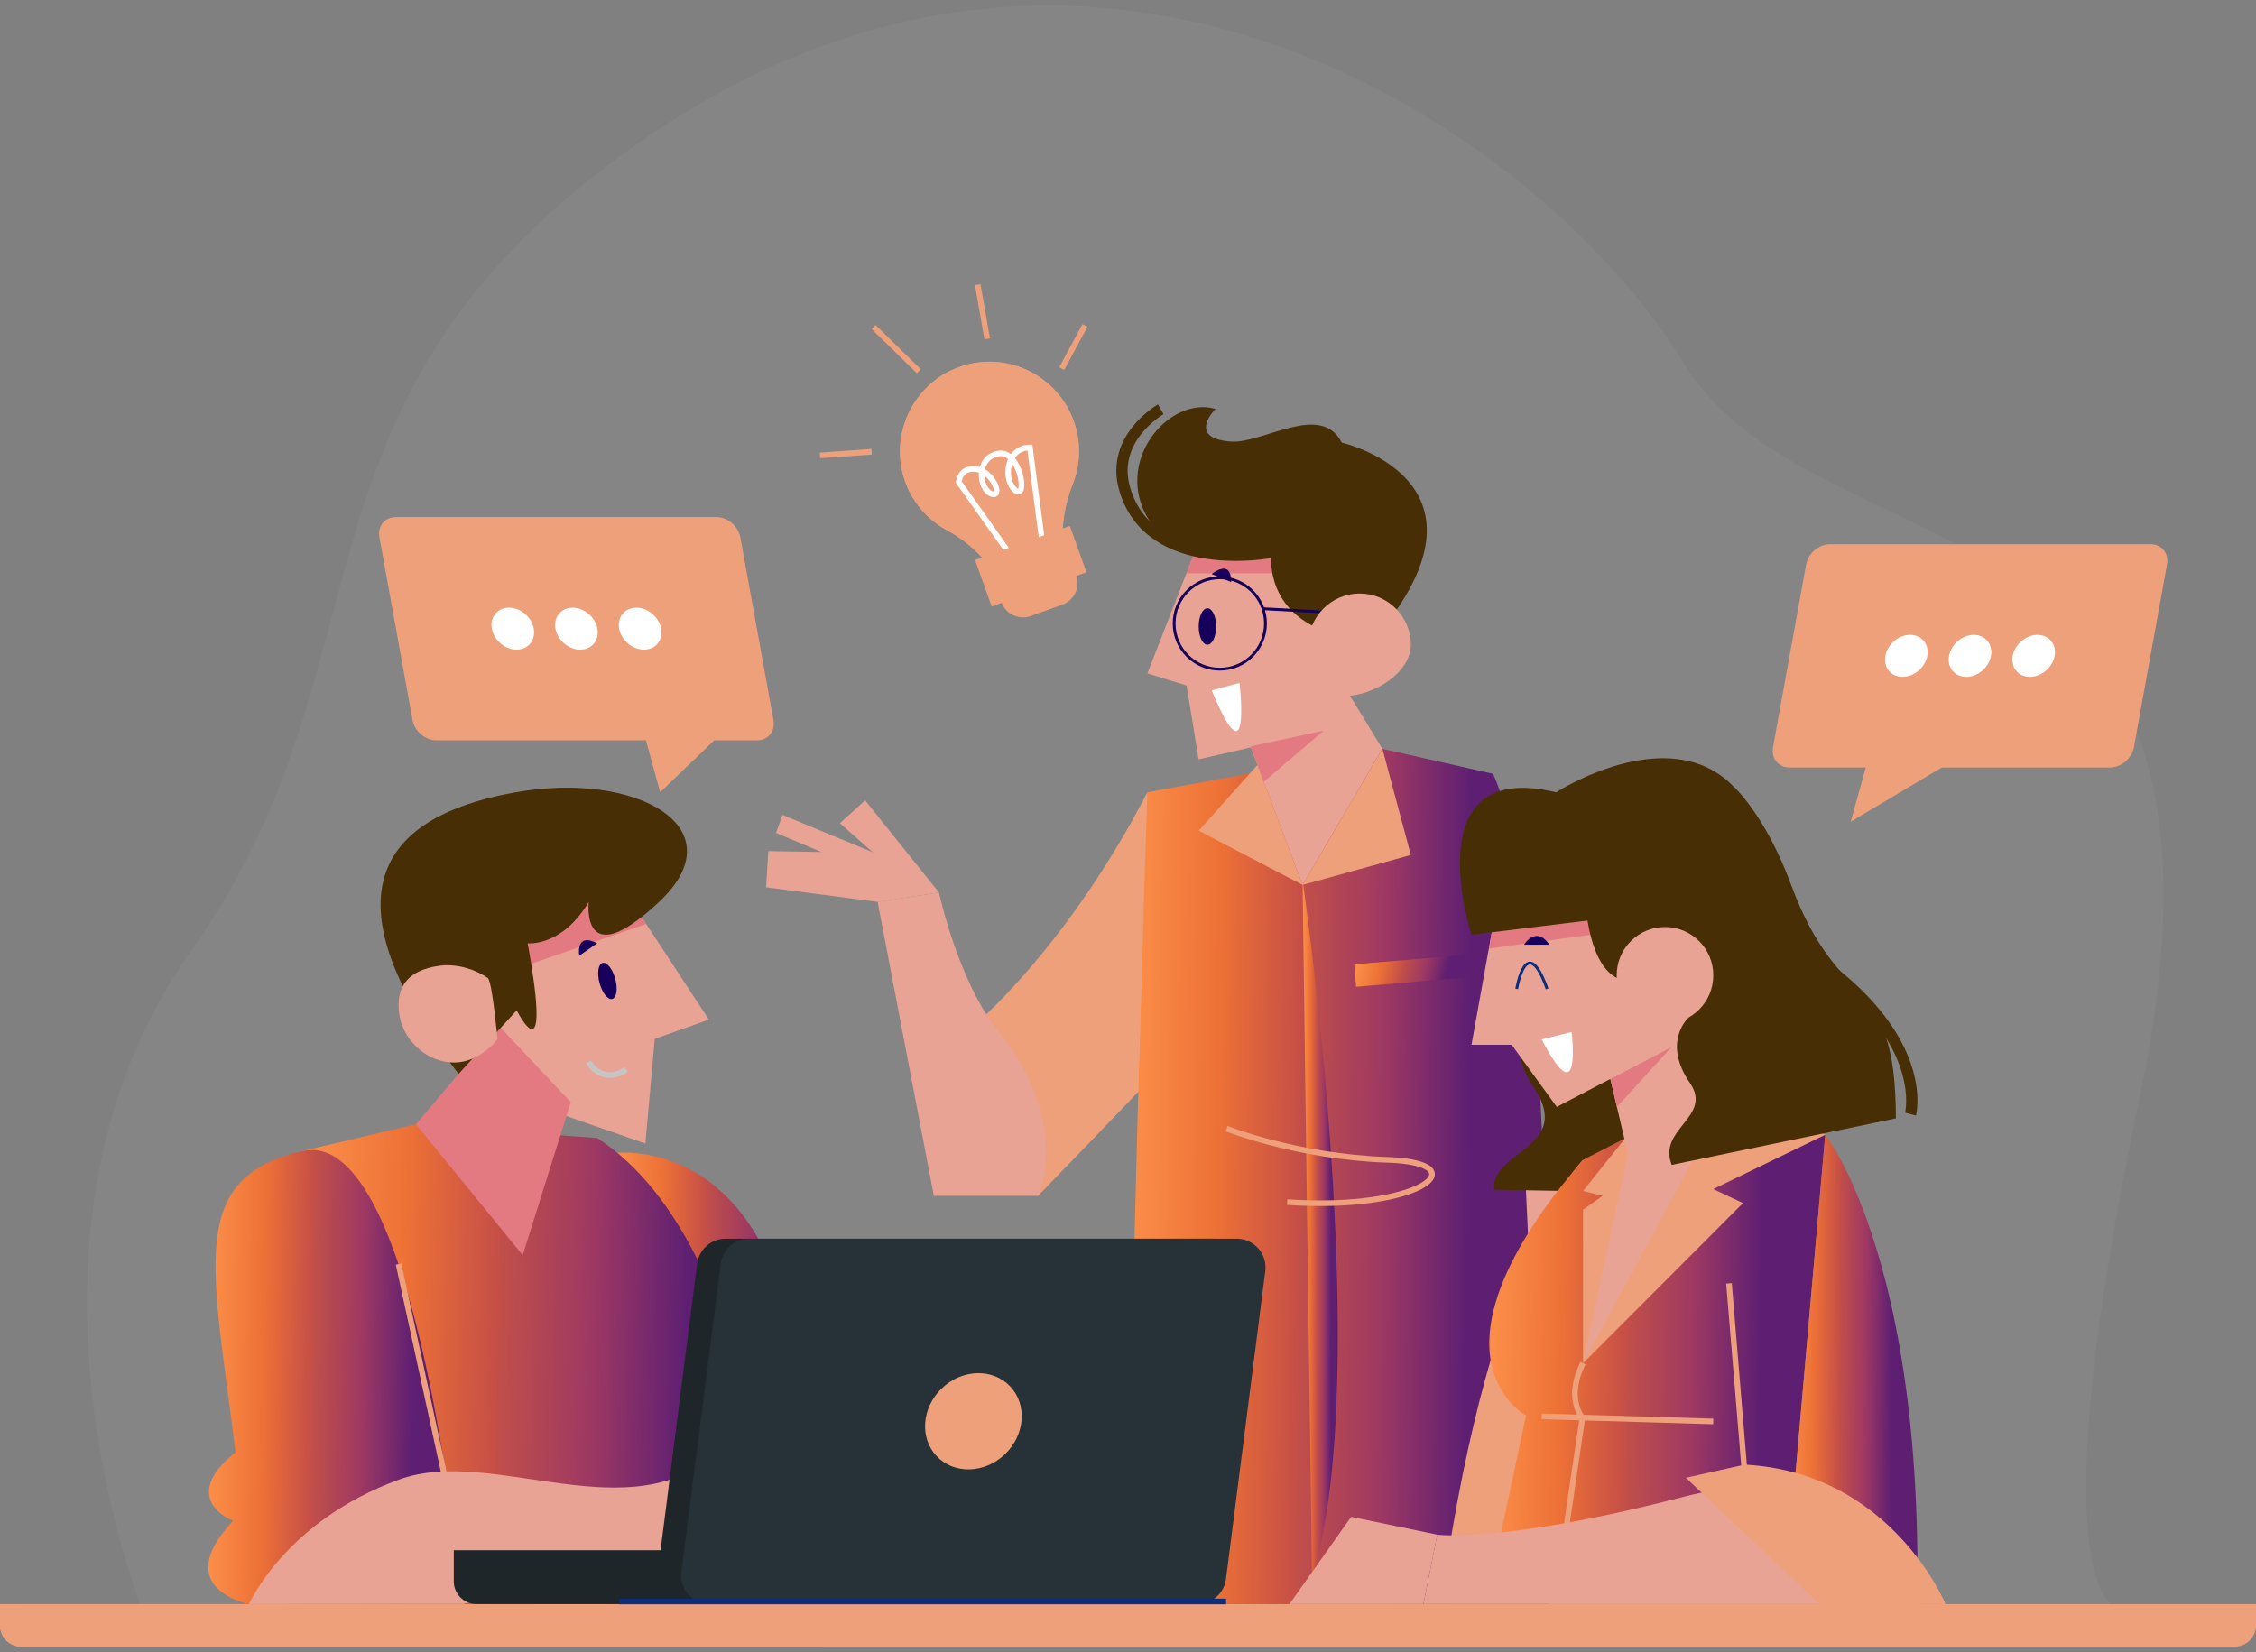 <svg xmlns="http://www.w3.org/2000/svg" width="400" height="293" fill="none" viewBox="0 0 400 293">
  <rect x="0" y="0" width="400" height="293" fill="#808080" stroke="none"/>
  <g clip-path="url(#a)">
    <path fill="#fff" fill-opacity=".04" d="M26.264 288.247s-28.925-68.18 7.663-119.697c36.587-51.518 14.272-97.199 78.518-142.667 82.572-58.445 162.214-.78 185.963 38.32 23.748 39.099 104.417 19.142 80.978 130.38-18.183 86.294-4.618 90.086-4.618 90.086l-348.495 3.578h-.009Z"/>
    <path fill="#EEA07B" d="M3.77 284.467H400v3.773a3.775 3.775 0 0 1-3.769 3.774H3.769A3.761 3.761 0 0 1 0 288.249c0-2.09 1.69-3.782 3.77-3.782Z"/>
    <path fill="#EEA07B" d="M0 284.467h148.579v3.773a3.775 3.775 0 0 1-3.77 3.774H3.769A3.761 3.761 0 0 1 0 288.249v-3.782Zm203.436-143.961c-16.803 32.331-35.694 45.503-35.694 45.503l16.307 26.069 28.474-29.63-9.096-41.942h.009Z"/>
    <path fill="url(#b)" d="m245.104 132.791-41.675 7.715c-2.637 78.925-3.628 143.951-3.628 143.951h74.794s2.167-120.858-9.866-147.228l-19.634-4.438h.009Z"/>
    <path stroke="url(#c)" stroke-miterlimit="10" stroke-width="4" d="m240.273 173.004 20.298-1.719"/>
    <path fill="url(#d)" d="M230.947 156.043s12.883 88.03 1.673 123.648l-1.673-123.648Z"/>
    <path stroke="#EEA07B" stroke-miterlimit="10" d="M217.461 200.139s12.449 5.013 28.58 5.545c16.139.531 6.096 9.123-17.821 7.494"/>
    <path fill="#E9A394" d="m220.664 129.575 10.282 27.354 14.157-24.138-9.326-15.271-15.113 12.055Z"/>
    <path fill="#EEA07B" d="m230.947 156.929 19.201-5.306-5.044-18.832-14.157 24.138Zm-7.999-21.279-10.415 11.657 18.413 9.62-7.998-21.277Z"/>
    <path fill="#E9A394" d="M184.05 212.068s6.088-12.702-6.981-29.063c-7.246-9.071-10.582-24.732-10.582-24.732l-10.883 1.657 9.971 52.138h18.484-.009Z"/>
    <path fill="#E9A394" d="m153.383 141.932-4.46 4.057 5.955 5.261-18.652-.319-.398 6.414 19.776 2.595 10.883-1.665-13.104-16.343Z"/>
    <path fill="#E9A394" d="m156.64 151.916-17.9-7.396-1.15 3.188 14.936 6.281 4.114-2.073Zm55.876-55.763-9.078 23.261 6.945 2.144 2.133 13.101 22.173-5.085 3.203-35.564-25.376 2.143Z"/>
    <path fill="#E37A82" d="M227.317 101.679h-16.962l1.85-5.014 15.112-.938v5.952Z"/>
    <path fill="#472E05" d="M236.175 112.292s-10.821-2.241-10.821-13.446c0 0-16.051 2.188-21.59-6.537-6.565-10.328 3.469-22.207 11.751-19.789 0 0-5.221 5.182 2.707 5.785 5.654.433 15.98-7.096 19.67.185 0 0 28.455 6.511 7.211 33.05l-8.937.744.009.008Z"/>
    <path stroke="#472E05" stroke-miterlimit="10" stroke-width="2" d="M225.354 97.96s-21.457 4.146-25.943-11.25c-2.619-9.008 6.389-14.128 6.389-14.128"/>
    <path stroke="#16005C" stroke-miterlimit="10" stroke-width=".5" d="M216.276 118.671c4.471 0 8.096-3.629 8.096-8.105 0-4.476-3.625-8.105-8.096-8.105-4.472 0-8.096 3.629-8.096 8.105 0 4.476 3.624 8.105 8.096 8.105Zm7.663-10.728 11.538.629"/>
    <path fill="#E9A394" d="M250.145 114.34c0 5.023-6.725 9.088-11.733 9.088-5.008 0-6.424-4.074-6.424-9.088 0-5.013 4.07-9.088 9.079-9.088 5.008 0 9.078 4.075 9.078 9.088Zm42.907 88.74v41.925H272.17l-1.734-36.46 22.616-5.465Z"/>
    <path fill="#EEA07B" d="m201.809 193.598.876-29.213-13.529 42.376 12.653-13.163Z"/>
    <path fill="#E37A82" d="m221.744 132.358 12.945-2.782-10.618 9.071-2.327-6.289Z"/>
    <path fill="#16005C" d="M214.082 114.332c.855 0 1.548-1.448 1.548-3.234 0-1.785-.693-3.233-1.548-3.233-.856 0-1.549 1.448-1.549 3.233 0 1.786.693 3.234 1.549 3.234Zm4.211-11.108c0-4.34-3.451-1.417-3.451-1.417l3.451 1.417Z"/>
    <path fill="#fff" d="m214.842 122.426 4.937-1.311s2.115 18.319-4.937 1.311Z"/>
    <path fill="url(#e)" d="M108.541 204.521s33.278-5.155 33.933 52.944c.106 9.425 6.105 27 6.105 27h-30.163l-9.875-79.944Z"/>
    <path fill="url(#f)" d="m73.74 199.365-20.111 4.757 6.14 80.342h78.263s-2.628-63.565-32.137-82.636l-32.145-2.463h-.01Z"/>
    <path fill="url(#g)" d="M53.63 204.124c-20.732 4.731-15.883 20.666-11.875 53.379-10.343 8.415-.425 12.197-.425 12.197-11.36 12.056 2.814 14.766 2.814 14.766h37.844s-7.618-85.081-28.367-80.342h.008Z"/>
    <path stroke="#EEA07B" stroke-miterlimit="10" d="m79.74 265.907-9.078-41.739"/>
    <path fill="#E9A394" d="M44.145 284.465s6.388-14.686 26.588-22.074c16.741-6.121 41.242 9.77 56.921-5.332l2.902 16.998-48.559 10.399H44.145v.009Zm66.572-126.474 14.971 22.818-9.6 3.428-1.664 18.549-28.871-10.045 2.716-37.718 22.448 2.968Z"/>
    <path fill="#E37A82" d="M88.499 181.959 73.74 199.365l18.935 23.225 8.53-27.123-12.706-13.508Zm4.936-10.779 21.121-7.335-3.84-5.855-20.864 2.17 3.583 11.02Z"/>
    <path fill="#472E05" d="M91.613 179.17s6.397 12.817 1.947-11.888c0 0 6.07.683 10.821-7.334 0 0-1.478 13.066 12.467 0 13.945-13.065-3.778-23.288-25.439-19.443-18.767 3.33-37.551 13.951-10.104 49.941l10.308-11.276Z"/>
    <path fill="#E9A394" d="M88.198 184.264c-1.443 1.931-3.92 3.685-6.486 4.066-5.15.753-10.175-3.313-10.919-8.468-.743-5.156 1.85-7.831 7-8.575 2.892-.425 6.237.434 8.75 2.188.761.948 1.663 10.798 1.663 10.798l-.008-.009Z"/>
    <path fill="#16005C" d="M108.56 177.15c.769-.209 1.005-1.806.528-3.567-.478-1.761-1.488-3.019-2.257-2.811-.768.209-1.005 1.806-.527 3.567.477 1.761 1.487 3.02 2.256 2.811Zm-5.852-7.67s-.752-4.234 3.177-2.197l-3.177 2.197Z"/>
    <path stroke="#C4C6C5" stroke-miterlimit="10" d="M104.381 188.33s2.238 4.172 6.654 1.346"/>
    <path fill="#1E262A" d="M80.457 274.914h74.298a4.035 4.035 0 0 1 4.035 4.039v1.471a4.035 4.035 0 0 1-4.035 4.039H84.492a4.035 4.035 0 0 1-4.035-4.039v-5.51Z"/>
    <path fill="#1E262A" d="M215.091 219.668h-86.429a5.109 5.109 0 0 0-5.061 4.464l-6.963 54.574c-.39 3.056 1.99 5.758 5.061 5.758h86.429a5.109 5.109 0 0 0 5.061-4.464l6.963-54.574c.39-3.056-1.99-5.758-5.061-5.758Z"/>
    <path fill="#263238" d="M219.277 219.668h-86.429a5.109 5.109 0 0 0-5.061 4.464l-6.964 54.574c-.389 3.056 1.991 5.758 5.061 5.758h86.429a5.109 5.109 0 0 0 5.061-4.464l6.964-54.574c.389-3.056-1.991-5.758-5.061-5.758Z"/>
    <path fill="#EEA07B" d="M178.156 257.916c3.598-3.418 4.022-8.818.948-12.062-3.075-3.243-8.484-3.102-12.082.316-3.598 3.419-4.022 8.819-.947 12.062 3.074 3.244 8.483 3.102 12.081-.316Z"/>
    <path stroke="#0A2D7D" stroke-miterlimit="10" d="M217.391 284.004H109.814"/>
    <path fill="#472E05" d="m264.931 210.972 35.712.682-8.096-43.732-18.989 2.152s-8.556 12.641-1.796 22.464c7.618 11.09-7.609 11.498-6.831 18.442v-.008Z"/>
    <path fill="#EEA07B" d="M280.68 205.684s-16.245 15.962-24.819 76.116h18.086l6.733-76.116Z"/>
    <path fill="url(#h)" d="m323.631 201.236-7.07 80.563h-52.532l6.539-30.772s-19.997-10.444 10.122-45.344l7.486-3.853 32.526-2.463 2.929 1.869Z"/>
    <path stroke="#EEA07B" stroke-miterlimit="10" d="M280.681 241.746s-3.15 5.403-.124 9.735l-4.459 30.33m-2.75-30.641 30.42.903m5.997 14.262-3.212-38.745"/>
    <path fill="url(#i)" d="M323.629 201.238s2.903 3.65 6.256 12.127c4.76 12.011 10.441 33.722 10.069 68.436h-23.403l7.069-80.563h.009Z"/>
    <path fill="#E9A394" d="M339.955 284.46s-11.688-26.769-41.1-19.107c-32.11 8.362-44.037 6.803-44.037 6.803l-2.433 12.304h87.57Z"/>
    <path fill="#EEA07B" d="m309.348 259.727-10.432 2.338 23.704 22.402h22.342s-9.627-23.376-35.605-24.732l-.009-.008Z"/>
    <path stroke="#EEA07B" stroke-miterlimit="10" d="m309.994 266.672 4.973-1.524"/>
    <path fill="#E9A394" d="m254.826 272.154-15.263-3.162-10.936 15.466h23.757l2.442-12.304Z"/>
    <path fill="#EEA07B" d="m280.682 241.744 28.358-28.39-5.273-2.489 19.864-9.628-9.123-5.811H293.29l-12.608 15.776 3.486.868-3.486 2.445v27.229Z"/>
    <path fill="#E9A394" d="m300.51 205.081 9.256-6.413-9.999-22.375-15.493 9.744 4.362 18.566-7.954 37.141 19.828-36.663Z"/>
    <path fill="#E37A82" d="m285.521 191.334 10.875-5.678-9.707 10.639-1.168-4.961Z"/>
    <path fill="#E9A394" d="m265.647 158.932-4.743 26.352h7.123l7.999 11.011 20.368-10.639-14.245-31.773-16.502 5.049Z"/>
    <path fill="#E37A82" d="m264.497 165.326-.477 2.888 18.793-2.56-.292-3.605-18.024 3.277Z"/>
    <path fill="#472E05" d="M317.579 156.931c-4.707-12.764-10.45-17.681-10.45-17.681-11.529-11.462-31.225 1.258-31.225 1.258-25.244-6.121-14.997 25.263-14.997 25.263l20.563-2.524c2.875 17.264 13.157 8.521 13.157 8.521l4.796 8.654s-4.84 4.279.203 11.622c4.15 6.041-5.795 8.105-3.221 14.536l39.738-8.247c0-26.175-10.061-18.327-18.555-41.393l-.009-.009Z"/>
    <path stroke="#472E05" stroke-miterlimit="10" stroke-width="2" d="M338.743 197.573s3.176-11.914-14.122-25.423"/>
    <path fill="#E9A394" d="M295.21 181.538c4.73 0 8.565-3.839 8.565-8.575 0-4.735-3.835-8.574-8.565-8.574-4.731 0-8.565 3.839-8.565 8.574 0 4.736 3.834 8.575 8.565 8.575Z"/>
    <path fill="#fff" d="m273.348 184.32 5.309-1.302s1.867 15.156-5.309 1.302Z"/>
    <path stroke="#0A2D7D" stroke-miterlimit="10" stroke-width=".5" d="M268.922 175.366s1.69-10.311 5.388 0"/>
    <path fill="#16005C" d="M270.23 167.526s2.053-3.49 4.495 0h-4.495Z"/>
    <path fill="#EEA07B" d="M190.37 74.666c-3.079-8.575-12.759-12.862-21.245-9.204-7.299 3.154-11.175 11.445-8.91 19.08a15.834 15.834 0 0 0 7.707 9.496c3.309 1.78 6.141 4.314 8.22 7.441l.602.903 11.892-4.278-.115-1.072c-.39-3.8.274-7.6 1.672-11.152a15.843 15.843 0 0 0 .177-11.205v-.01Z"/>
    <path fill="#EEA07B" d="M190.37 74.666c-3.079-8.575-12.759-12.862-21.245-9.204-7.299 3.154-11.175 11.445-8.91 19.08a15.834 15.834 0 0 0 7.707 9.496c3.309 1.78 6.141 4.314 8.22 7.441l.602.903 11.892-4.278-.115-1.072c-.39-3.8.274-7.6 1.672-11.152a15.843 15.843 0 0 0 .177-11.205v-.01Z"/>
    <path stroke="#fff" stroke-miterlimit="10" d="m179.469 98.866-9.477-13.385s.177-2.71 3.15-2.276c2.973.434 4.752 5.129 2.628 4.367-2.124-.762-2.876-6.28 1.141-7.122 4.018-.842 5.362 8.291 3.142 6.528-2.221-1.762-1.752-7.573 2.548-7.626l2.522 19.301"/>
    <path fill="#EEA07B" d="m184.41 96.251-5.579 2.009a4.094 4.094 0 0 0-2.463 5.235l1.177 3.276a4.086 4.086 0 0 0 5.23 2.466l5.578-2.008a4.093 4.093 0 0 0 2.463-5.236l-1.176-3.276a4.087 4.087 0 0 0-5.23-2.466Z"/>
    <path fill="#EEA07B" d="m189.685 93.262-16.81 6.052 2.952 8.219 16.811-6.052-2.953-8.219Z"/>
    <path stroke="#EEA07B" stroke-miterlimit="10" d="m175.035 60.103-1.681-9.628m-10.44 15.359-8.025-7.857m-.346 22.129-9.158.655m42.861-15.387 4.123-7.653"/>
    <path fill="#EEA07B" d="M317.289 136.103h56.832c1.973 0 3.867-1.603 4.23-3.579l5.875-32.438c.354-1.975-.956-3.578-2.929-3.578h-56.832c-1.973 0-3.867 1.603-4.229 3.578l-5.876 32.438c-.353 1.976.956 3.579 2.929 3.579Z"/>
    <path fill="#fff" d="M362.869 118.824c1.66-1.518 1.98-3.873.714-5.26-1.265-1.387-3.637-1.281-5.297.237-1.659 1.517-1.979 3.872-.713 5.259 1.265 1.387 3.637 1.281 5.296-.236Zm-11.285-.002c1.66-1.518 1.979-3.873.714-5.26-1.266-1.387-3.637-1.281-5.297.237-1.659 1.518-1.979 3.872-.713 5.259 1.265 1.387 3.637 1.281 5.296-.236Zm-11.291-.004c1.66-1.518 1.979-3.873.714-5.26-1.266-1.387-3.637-1.281-5.297.237-1.659 1.518-1.979 3.872-.713 5.259 1.265 1.387 3.637 1.281 5.296-.236Z"/>
    <path fill="#EEA07B" d="m347.878 133.968-19.749 11.755 3.539-12.676 16.21.921Zm-213.669-2.678H77.377c-1.973 0-3.866-1.603-4.23-3.578l-5.874-32.438c-.354-1.975.955-3.579 2.928-3.579h56.832c1.973 0 3.867 1.604 4.23 3.579l5.875 32.438c.354 1.975-.956 3.578-2.929 3.578Z"/>
    <path fill="#fff" d="M93.929 114.233c1.265-1.387.946-3.742-.714-5.26-1.66-1.517-4.031-1.623-5.297-.236-1.265 1.387-.946 3.741.714 5.259 1.66 1.518 4.031 1.624 5.297.237Zm11.279.002c1.266-1.387.946-3.742-.714-5.26-1.659-1.517-4.031-1.623-5.296-.236-1.266 1.387-.946 3.741.713 5.259 1.66 1.518 4.032 1.624 5.297.237Zm11.297 0c1.266-1.387.946-3.742-.714-5.26-1.659-1.517-4.031-1.623-5.296-.236-1.266 1.387-.946 3.741.713 5.259 1.66 1.518 4.031 1.624 5.297.237Z"/>
    <path fill="#EEA07B" d="m113.939 129.164 3.115 11.339 12.609-12.136-15.724.797Z"/>
  </g>
  <defs>
    <linearGradient id="b" x1="201.104" x2="275.022" y1="198.092" y2="198.8" gradientUnits="userSpaceOnUse">
      <stop stop-color="#FB8D48"/>
      <stop offset=".2" stop-color="#ED7136"/>
      <stop offset=".4" stop-color="#C54E47"/>
      <stop offset=".4" stop-color="#C14F49"/>
      <stop offset=".6" stop-color="#9D3863"/>
      <stop offset=".8" stop-color="#5E1F72"/>
    </linearGradient>
    <linearGradient id="c" x1="240.626" x2="259.65" y1="172.025" y2="176.382" gradientUnits="userSpaceOnUse">
      <stop stop-color="#FB8D48"/>
      <stop offset=".2" stop-color="#ED7136"/>
      <stop offset=".4" stop-color="#C54E47"/>
      <stop offset=".4" stop-color="#C14F49"/>
      <stop offset=".6" stop-color="#9D3863"/>
      <stop offset=".8" stop-color="#5E1F72"/>
    </linearGradient>
    <linearGradient id="d" x1="231.056" x2="237.226" y1="209.28" y2="209.286" gradientUnits="userSpaceOnUse">
      <stop stop-color="#FB8D48"/>
      <stop offset=".2" stop-color="#ED7136"/>
      <stop offset=".4" stop-color="#C54E47"/>
      <stop offset=".4" stop-color="#C14F49"/>
      <stop offset=".6" stop-color="#9D3863"/>
      <stop offset=".8" stop-color="#5E1F72"/>
    </linearGradient>
    <linearGradient id="e" x1="109.237" x2="148.726" y1="238.875" y2="239.258" gradientUnits="userSpaceOnUse">
      <stop stop-color="#FB8D48"/>
      <stop offset=".2" stop-color="#ED7136"/>
      <stop offset=".4" stop-color="#C54E47"/>
      <stop offset=".4" stop-color="#C14F49"/>
      <stop offset=".6" stop-color="#9D3863"/>
      <stop offset=".8" stop-color="#5E1F72"/>
    </linearGradient>
    <linearGradient id="f" x1="55.097" x2="138.319" y1="236.005" y2="237.605" gradientUnits="userSpaceOnUse">
      <stop stop-color="#FB8D48"/>
      <stop offset=".2" stop-color="#ED7136"/>
      <stop offset=".4" stop-color="#C54E47"/>
      <stop offset=".4" stop-color="#C14F49"/>
      <stop offset=".6" stop-color="#9D3863"/>
      <stop offset=".8" stop-color="#5E1F72"/>
    </linearGradient>
    <linearGradient id="g" x1="37.704" x2="82.153" y1="238.607" y2="239.09" gradientUnits="userSpaceOnUse">
      <stop stop-color="#FB8D48"/>
      <stop offset=".2" stop-color="#ED7136"/>
      <stop offset=".4" stop-color="#C54E47"/>
      <stop offset=".4" stop-color="#C14F49"/>
      <stop offset=".6" stop-color="#9D3863"/>
      <stop offset=".8" stop-color="#5E1F72"/>
    </linearGradient>
    <linearGradient id="h" x1="265.066" x2="323.844" y1="234.859" y2="235.683" gradientUnits="userSpaceOnUse">
      <stop stop-color="#FB8D48"/>
      <stop offset=".2" stop-color="#ED7136"/>
      <stop offset=".4" stop-color="#C54E47"/>
      <stop offset=".4" stop-color="#C14F49"/>
      <stop offset=".6" stop-color="#9D3863"/>
      <stop offset=".8" stop-color="#5E1F72"/>
    </linearGradient>
    <linearGradient id="i" x1="316.958" x2="340.059" y1="235.925" y2="236.055" gradientUnits="userSpaceOnUse">
      <stop stop-color="#FB8D48"/>
      <stop offset=".2" stop-color="#ED7136"/>
      <stop offset=".4" stop-color="#C54E47"/>
      <stop offset=".4" stop-color="#C14F49"/>
      <stop offset=".6" stop-color="#9D3863"/>
      <stop offset=".8" stop-color="#5E1F72"/>
    </linearGradient>
    <clipPath id="a">
      <path fill="#fff" d="M0 .988h400v291.025H0z"/>
    </clipPath>
  </defs>
</svg>
